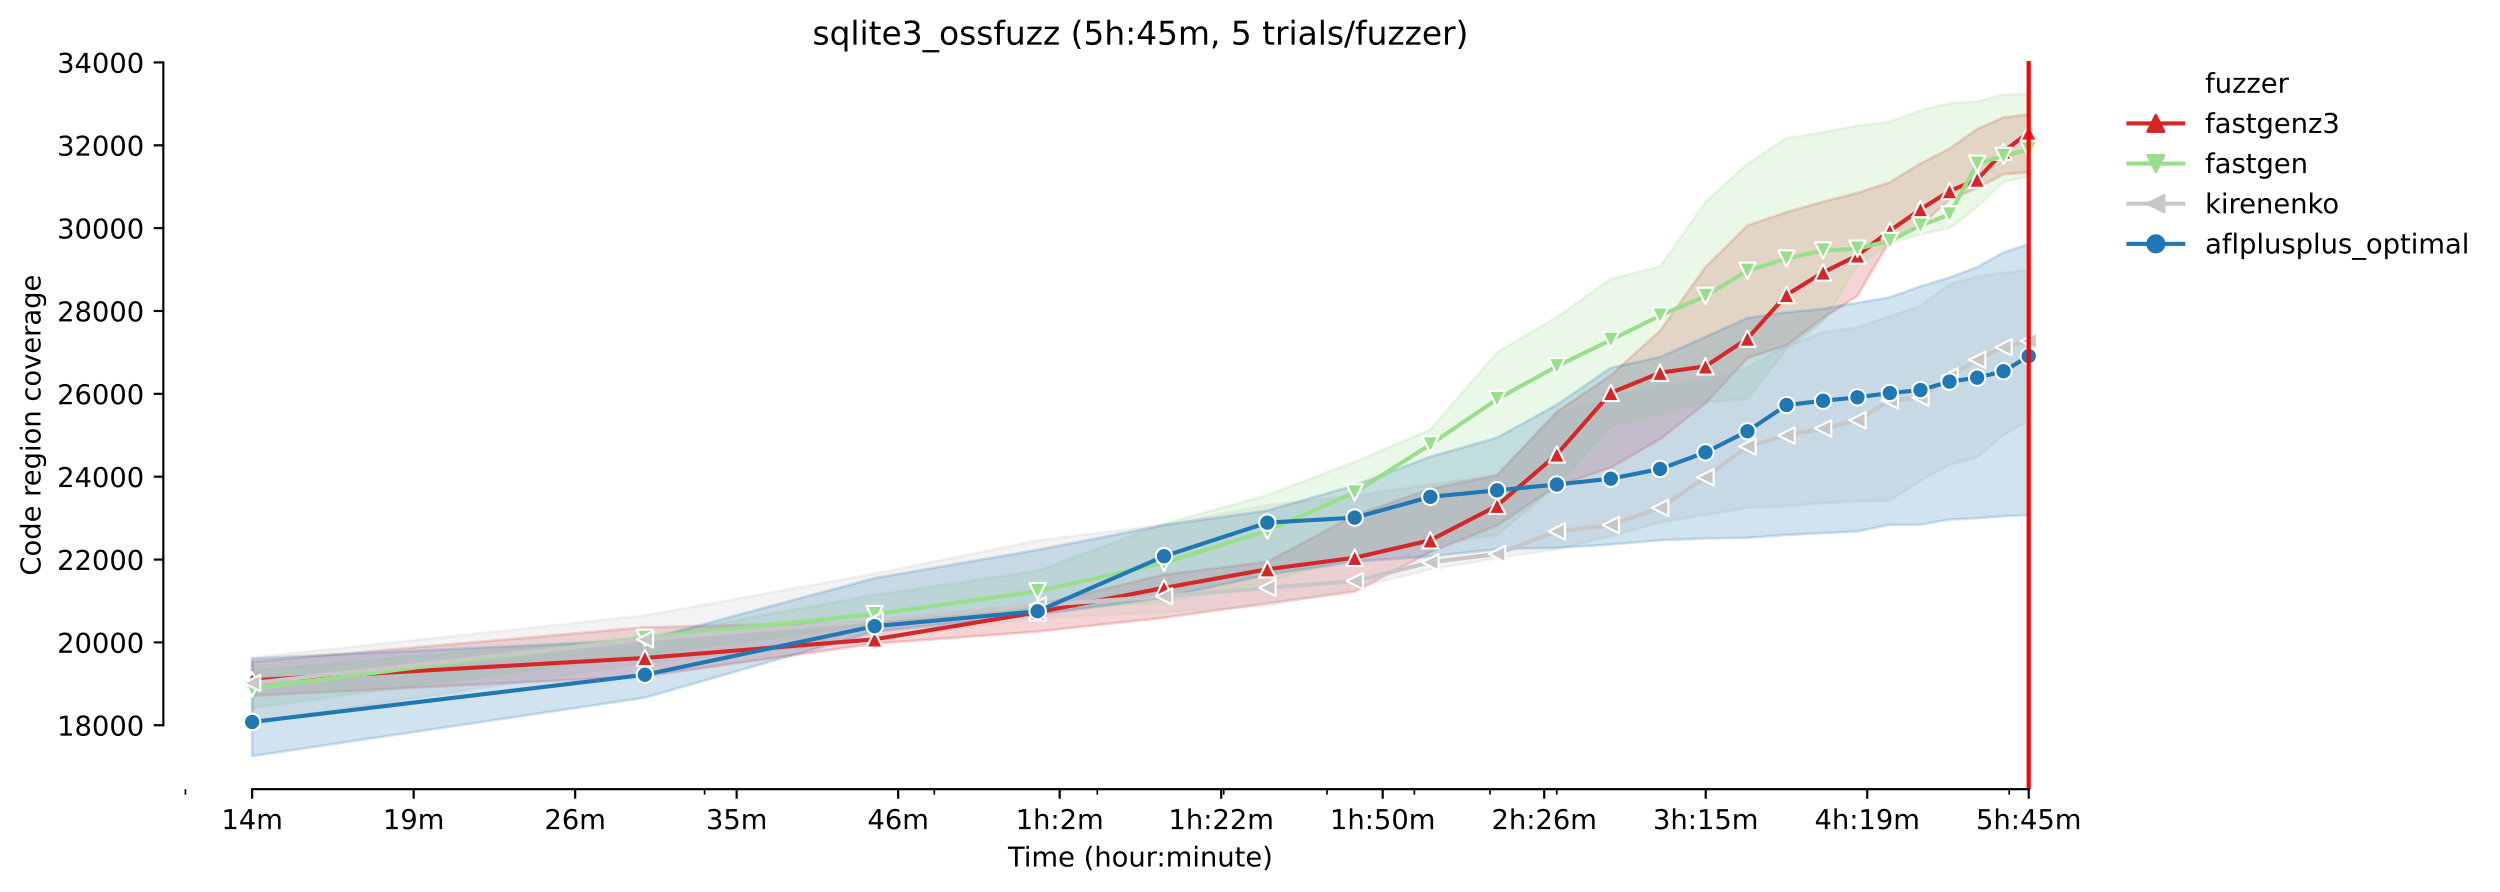 <?xml version="1.0" encoding="utf-8" standalone="no"?>
<!DOCTYPE svg PUBLIC "-//W3C//DTD SVG 1.1//EN"
  "http://www.w3.org/Graphics/SVG/1.1/DTD/svg11.dtd">
<!-- Created with matplotlib (https://matplotlib.org/) -->
<svg height="325.986pt" version="1.1" viewBox="0 0 913.717 325.986" width="913.717pt" xmlns="http://www.w3.org/2000/svg" xmlns:xlink="http://www.w3.org/1999/xlink">
 <defs>
  <style type="text/css">*{stroke-linecap:butt;stroke-linejoin:round;}</style>
 </defs>
 <g id="figure_1">
  <g id="patch_1">
   <path d="M 0 325.986 
L 913.717 325.986 
L 913.717 0 
L 0 0 
z
" style="fill:#ffffff;"/>
  </g>
  <g id="axes_1">
   <g id="patch_2">
    <path d="M 59.691 288.43 
L 773.931 288.43 
L 773.931 22.318 
L 59.691 22.318 
z
" style="fill:#ffffff;"/>
   </g>
   <g id="PolyCollection_1">
    <defs>
     <path d="M 92.156 -84.143 
L 92.156 -71.712 
L 235.695 -78.844 
L 319.661 -90.76 
L 379.235 -95.166 
L 425.444 -100.223 
L 463.2 -105.476 
L 495.122 -109.761 
L 522.774 -124.236 
L 547.165 -133.896 
L 568.983 -148.416 
L 588.721 -155.123 
L 606.739 -165.449 
L 623.315 -178.546 
L 638.661 -195.156 
L 652.949 -199.758 
L 666.313 -209.766 
L 678.868 -217.852 
L 690.704 -238.019 
L 701.901 -243.621 
L 712.523 -253.009 
L 722.626 -257.248 
L 732.26 -262.275 
L 741.465 -262.986 
L 741.465 -284.138 
L 741.465 -284.138 
L 732.26 -283.078 
L 722.626 -278.809 
L 712.523 -271.647 
L 701.901 -266.211 
L 690.704 -259.383 
L 678.868 -255.461 
L 666.313 -252.282 
L 652.949 -248.436 
L 638.661 -243.561 
L 623.315 -228.329 
L 606.739 -205.118 
L 588.721 -188.781 
L 568.983 -175.488 
L 547.165 -152.307 
L 522.774 -147.341 
L 495.122 -137.636 
L 463.2 -120.693 
L 425.444 -115.984 
L 379.235 -104.871 
L 319.661 -98.663 
L 235.695 -96.71 
L 92.156 -84.143 
z
" id="m4aff05dbcb" style="stroke:#d62728;stroke-opacity:0.2;"/>
    </defs>
    <g clip-path="url(#p5fec5962bb)">
     <use style="fill:#d62728;fill-opacity:0.2;stroke:#d62728;stroke-opacity:0.2;" x="0" xlink:href="#m4aff05dbcb" y="325.986"/>
    </g>
   </g>
   <g id="PolyCollection_2">
    <defs>
     <path d="M 92.156 -80.888 
L 92.156 -67.246 
L 235.695 -86.732 
L 319.661 -97.921 
L 379.235 -102.872 
L 425.444 -105.931 
L 463.2 -113.183 
L 495.122 -122.692 
L 522.774 -126.795 
L 547.165 -130.504 
L 568.983 -148.386 
L 588.721 -170.4 
L 606.739 -174.806 
L 623.315 -179.076 
L 638.661 -180.106 
L 652.949 -198.426 
L 666.313 -208.495 
L 678.868 -229.01 
L 690.704 -237.065 
L 701.901 -240.321 
L 712.523 -242.622 
L 722.626 -250.374 
L 732.26 -259.459 
L 741.465 -261.578 
L 741.465 -291.572 
L 741.465 -291.572 
L 732.26 -291.466 
L 722.626 -288.892 
L 712.523 -288.287 
L 701.901 -285.607 
L 690.704 -281.488 
L 678.868 -280.035 
L 666.313 -277.673 
L 652.949 -275.508 
L 638.661 -266.075 
L 623.315 -252.176 
L 606.739 -228.602 
L 588.721 -224.09 
L 568.983 -210.1 
L 547.165 -197.2 
L 522.774 -168.977 
L 495.122 -157.197 
L 463.2 -145.024 
L 425.444 -134.532 
L 379.235 -117.317 
L 319.661 -108.535 
L 235.695 -93.243 
L 92.156 -80.888 
z
" id="m67d969afa4" style="stroke:#98df8a;stroke-opacity:0.2;"/>
    </defs>
    <g clip-path="url(#p5fec5962bb)">
     <use style="fill:#98df8a;fill-opacity:0.2;stroke:#98df8a;stroke-opacity:0.2;" x="0" xlink:href="#m67d969afa4" y="325.986"/>
    </g>
   </g>
   <g id="PolyCollection_3">
    <defs>
     <path d="M 92.156 -85.657 
L 92.156 -61.81 
L 235.695 -83.734 
L 319.661 -92.289 
L 379.235 -100.147 
L 425.444 -102.312 
L 463.2 -104.598 
L 495.122 -110.957 
L 522.774 -117.892 
L 547.165 -121.965 
L 568.983 -125.175 
L 588.721 -130.08 
L 606.739 -135.062 
L 623.315 -137.787 
L 638.661 -140.391 
L 652.949 -140.982 
L 666.313 -142.072 
L 678.868 -142.783 
L 690.704 -143.071 
L 701.901 -150.308 
L 712.523 -156.107 
L 722.626 -158.908 
L 732.26 -167.024 
L 741.465 -172.399 
L 741.465 -227.178 
L 741.465 -227.178 
L 732.26 -226.315 
L 722.626 -224.968 
L 712.523 -221.985 
L 701.901 -214.233 
L 690.704 -210.448 
L 678.868 -206.314 
L 666.313 -204.452 
L 652.949 -199.577 
L 638.661 -191.643 
L 623.315 -186.344 
L 606.739 -184.935 
L 588.721 -180.635 
L 568.983 -174.776 
L 547.165 -152.337 
L 522.774 -148.885 
L 495.122 -144.767 
L 463.2 -141.33 
L 425.444 -134.183 
L 379.235 -128.475 
L 319.661 -116.332 
L 235.695 -101.055 
L 92.156 -85.657 
z
" id="m91e3379347" style="stroke:#c7c7c7;stroke-opacity:0.2;"/>
    </defs>
    <g clip-path="url(#p5fec5962bb)">
     <use style="fill:#c7c7c7;fill-opacity:0.2;stroke:#c7c7c7;stroke-opacity:0.2;" x="0" xlink:href="#m91e3379347" y="325.986"/>
    </g>
   </g>
   <g id="PolyCollection_4">
    <defs>
     <path d="M 92.156 -85.339 
L 92.156 -49.652 
L 235.695 -71.001 
L 319.661 -95.166 
L 379.235 -101.298 
L 425.444 -107.611 
L 463.2 -115.924 
L 495.122 -120.738 
L 522.774 -122.646 
L 547.165 -125.265 
L 568.983 -125.78 
L 588.721 -126.961 
L 606.739 -128.536 
L 623.315 -129.157 
L 638.661 -129.429 
L 652.949 -130.489 
L 666.313 -131.155 
L 678.868 -131.746 
L 690.704 -134.214 
L 701.901 -134.214 
L 712.523 -136.121 
L 722.626 -136.591 
L 732.26 -137.318 
L 741.465 -137.742 
L 741.465 -236.808 
L 741.465 -236.808 
L 732.26 -233.734 
L 722.626 -228.344 
L 712.523 -224.559 
L 701.901 -221.349 
L 690.704 -217.307 
L 678.868 -215.308 
L 666.313 -213.143 
L 652.949 -211.841 
L 638.661 -209.766 
L 623.315 -202.862 
L 606.739 -195.504 
L 588.721 -191.552 
L 568.983 -178.062 
L 547.165 -166.04 
L 522.774 -159.06 
L 495.122 -148.597 
L 463.2 -139.392 
L 425.444 -134.047 
L 379.235 -125.023 
L 319.661 -114.682 
L 235.695 -92.062 
L 92.156 -85.339 
z
" id="mbc070f221c" style="stroke:#1f77b4;stroke-opacity:0.2;"/>
    </defs>
    <g clip-path="url(#p5fec5962bb)">
     <use style="fill:#1f77b4;fill-opacity:0.2;stroke:#1f77b4;stroke-opacity:0.2;" x="0" xlink:href="#mbc070f221c" y="325.986"/>
    </g>
   </g>
   <g id="matplotlib.axis_1">
    <g id="xtick_1">
     <g id="line2d_1">
      <defs>
       <path d="M 0 0 
L 0 3.5 
" id="mbe8cad353e" style="stroke:#000000;stroke-width:0.8;"/>
      </defs>
      <g>
       <use style="stroke:#000000;stroke-width:0.8;" x="92.156" xlink:href="#mbe8cad353e" y="288.43"/>
      </g>
     </g>
     <g id="text_1">
      <!-- 14m -->
      <g transform="translate(80.923 303.029)scale(0.1 -0.1)">
       <defs>
        <path d="M 12.406 8.297 
L 28.516 8.297 
L 28.516 63.922 
L 10.984 60.406 
L 10.984 69.391 
L 28.422 72.906 
L 38.281 72.906 
L 38.281 8.297 
L 54.391 8.297 
L 54.391 0 
L 12.406 0 
z
" id="DejaVuSans-49"/>
        <path d="M 37.797 64.312 
L 12.891 25.391 
L 37.797 25.391 
z
M 35.203 72.906 
L 47.609 72.906 
L 47.609 25.391 
L 58.016 25.391 
L 58.016 17.188 
L 47.609 17.188 
L 47.609 0 
L 37.797 0 
L 37.797 17.188 
L 4.891 17.188 
L 4.891 26.703 
z
" id="DejaVuSans-52"/>
        <path d="M 52 44.188 
Q 55.375 50.25 60.062 53.125 
Q 64.75 56 71.094 56 
Q 79.641 56 84.281 50.016 
Q 88.922 44.047 88.922 33.016 
L 88.922 0 
L 79.891 0 
L 79.891 32.719 
Q 79.891 40.578 77.094 44.375 
Q 74.312 48.188 68.609 48.188 
Q 61.625 48.188 57.562 43.547 
Q 53.516 38.922 53.516 30.906 
L 53.516 0 
L 44.484 0 
L 44.484 32.719 
Q 44.484 40.625 41.703 44.406 
Q 38.922 48.188 33.109 48.188 
Q 26.219 48.188 22.156 43.531 
Q 18.109 38.875 18.109 30.906 
L 18.109 0 
L 9.078 0 
L 9.078 54.688 
L 18.109 54.688 
L 18.109 46.188 
Q 21.188 51.219 25.484 53.609 
Q 29.781 56 35.688 56 
Q 41.656 56 45.828 52.969 
Q 50 49.953 52 44.188 
z
" id="DejaVuSans-109"/>
       </defs>
       <use xlink:href="#DejaVuSans-49"/>
       <use x="63.623" xlink:href="#DejaVuSans-52"/>
       <use x="127.246" xlink:href="#DejaVuSans-109"/>
      </g>
     </g>
    </g>
    <g id="xtick_2">
     <g id="line2d_2">
      <g>
       <use style="stroke:#000000;stroke-width:0.8;" x="151.185" xlink:href="#mbe8cad353e" y="288.43"/>
      </g>
     </g>
     <g id="text_2">
      <!-- 19m -->
      <g transform="translate(139.952 303.029)scale(0.1 -0.1)">
       <defs>
        <path d="M 10.984 1.516 
L 10.984 10.5 
Q 14.703 8.734 18.5 7.812 
Q 22.312 6.891 25.984 6.891 
Q 35.75 6.891 40.891 13.453 
Q 46.047 20.016 46.781 33.406 
Q 43.953 29.203 39.594 26.953 
Q 35.25 24.703 29.984 24.703 
Q 19.047 24.703 12.672 31.312 
Q 6.297 37.938 6.297 49.422 
Q 6.297 60.641 12.938 67.422 
Q 19.578 74.219 30.609 74.219 
Q 43.266 74.219 49.922 64.516 
Q 56.594 54.828 56.594 36.375 
Q 56.594 19.141 48.406 8.859 
Q 40.234 -1.422 26.422 -1.422 
Q 22.703 -1.422 18.891 -0.688 
Q 15.094 0.047 10.984 1.516 
z
M 30.609 32.422 
Q 37.25 32.422 41.125 36.953 
Q 45.016 41.5 45.016 49.422 
Q 45.016 57.281 41.125 61.844 
Q 37.25 66.406 30.609 66.406 
Q 23.969 66.406 20.094 61.844 
Q 16.219 57.281 16.219 49.422 
Q 16.219 41.5 20.094 36.953 
Q 23.969 32.422 30.609 32.422 
z
" id="DejaVuSans-57"/>
       </defs>
       <use xlink:href="#DejaVuSans-49"/>
       <use x="63.623" xlink:href="#DejaVuSans-57"/>
       <use x="127.246" xlink:href="#DejaVuSans-109"/>
      </g>
     </g>
    </g>
    <g id="xtick_3">
     <g id="line2d_3">
      <g>
       <use style="stroke:#000000;stroke-width:0.8;" x="210.214" xlink:href="#mbe8cad353e" y="288.43"/>
      </g>
     </g>
     <g id="text_3">
      <!-- 26m -->
      <g transform="translate(198.981 303.029)scale(0.1 -0.1)">
       <defs>
        <path d="M 19.188 8.297 
L 53.609 8.297 
L 53.609 0 
L 7.328 0 
L 7.328 8.297 
Q 12.938 14.109 22.625 23.891 
Q 32.328 33.688 34.812 36.531 
Q 39.547 41.844 41.422 45.531 
Q 43.312 49.219 43.312 52.781 
Q 43.312 58.594 39.234 62.25 
Q 35.156 65.922 28.609 65.922 
Q 23.969 65.922 18.812 64.312 
Q 13.672 62.703 7.812 59.422 
L 7.812 69.391 
Q 13.766 71.781 18.938 73 
Q 24.125 74.219 28.422 74.219 
Q 39.75 74.219 46.484 68.547 
Q 53.219 62.891 53.219 53.422 
Q 53.219 48.922 51.531 44.891 
Q 49.859 40.875 45.406 35.406 
Q 44.188 33.984 37.641 27.219 
Q 31.109 20.453 19.188 8.297 
z
" id="DejaVuSans-50"/>
        <path d="M 33.016 40.375 
Q 26.375 40.375 22.484 35.828 
Q 18.609 31.297 18.609 23.391 
Q 18.609 15.531 22.484 10.953 
Q 26.375 6.391 33.016 6.391 
Q 39.656 6.391 43.531 10.953 
Q 47.406 15.531 47.406 23.391 
Q 47.406 31.297 43.531 35.828 
Q 39.656 40.375 33.016 40.375 
z
M 52.594 71.297 
L 52.594 62.312 
Q 48.875 64.062 45.094 64.984 
Q 41.312 65.922 37.594 65.922 
Q 27.828 65.922 22.672 59.328 
Q 17.531 52.734 16.797 39.406 
Q 19.672 43.656 24.016 45.922 
Q 28.375 48.188 33.594 48.188 
Q 44.578 48.188 50.953 41.516 
Q 57.328 34.859 57.328 23.391 
Q 57.328 12.156 50.688 5.359 
Q 44.047 -1.422 33.016 -1.422 
Q 20.359 -1.422 13.672 8.266 
Q 6.984 17.969 6.984 36.375 
Q 6.984 53.656 15.188 63.938 
Q 23.391 74.219 37.203 74.219 
Q 40.922 74.219 44.703 73.484 
Q 48.484 72.75 52.594 71.297 
z
" id="DejaVuSans-54"/>
       </defs>
       <use xlink:href="#DejaVuSans-50"/>
       <use x="63.623" xlink:href="#DejaVuSans-54"/>
       <use x="127.246" xlink:href="#DejaVuSans-109"/>
      </g>
     </g>
    </g>
    <g id="xtick_4">
     <g id="line2d_4">
      <g>
       <use style="stroke:#000000;stroke-width:0.8;" x="269.243" xlink:href="#mbe8cad353e" y="288.43"/>
      </g>
     </g>
     <g id="text_4">
      <!-- 35m -->
      <g transform="translate(258.01 303.029)scale(0.1 -0.1)">
       <defs>
        <path d="M 40.578 39.312 
Q 47.656 37.797 51.625 33 
Q 55.609 28.219 55.609 21.188 
Q 55.609 10.406 48.188 4.484 
Q 40.766 -1.422 27.094 -1.422 
Q 22.516 -1.422 17.656 -0.516 
Q 12.797 0.391 7.625 2.203 
L 7.625 11.719 
Q 11.719 9.328 16.594 8.109 
Q 21.484 6.891 26.812 6.891 
Q 36.078 6.891 40.938 10.547 
Q 45.797 14.203 45.797 21.188 
Q 45.797 27.641 41.281 31.266 
Q 36.766 34.906 28.719 34.906 
L 20.219 34.906 
L 20.219 43.016 
L 29.109 43.016 
Q 36.375 43.016 40.234 45.922 
Q 44.094 48.828 44.094 54.297 
Q 44.094 59.906 40.109 62.906 
Q 36.141 65.922 28.719 65.922 
Q 24.656 65.922 20.016 65.031 
Q 15.375 64.156 9.812 62.312 
L 9.812 71.094 
Q 15.438 72.656 20.344 73.438 
Q 25.25 74.219 29.594 74.219 
Q 40.828 74.219 47.359 69.109 
Q 53.906 64.016 53.906 55.328 
Q 53.906 49.266 50.438 45.094 
Q 46.969 40.922 40.578 39.312 
z
" id="DejaVuSans-51"/>
        <path d="M 10.797 72.906 
L 49.516 72.906 
L 49.516 64.594 
L 19.828 64.594 
L 19.828 46.734 
Q 21.969 47.469 24.109 47.828 
Q 26.266 48.188 28.422 48.188 
Q 40.625 48.188 47.75 41.5 
Q 54.891 34.812 54.891 23.391 
Q 54.891 11.625 47.562 5.094 
Q 40.234 -1.422 26.906 -1.422 
Q 22.312 -1.422 17.547 -0.641 
Q 12.797 0.141 7.719 1.703 
L 7.719 11.625 
Q 12.109 9.234 16.797 8.062 
Q 21.484 6.891 26.703 6.891 
Q 35.156 6.891 40.078 11.328 
Q 45.016 15.766 45.016 23.391 
Q 45.016 31 40.078 35.438 
Q 35.156 39.891 26.703 39.891 
Q 22.75 39.891 18.812 39.016 
Q 14.891 38.141 10.797 36.281 
z
" id="DejaVuSans-53"/>
       </defs>
       <use xlink:href="#DejaVuSans-51"/>
       <use x="63.623" xlink:href="#DejaVuSans-53"/>
       <use x="127.246" xlink:href="#DejaVuSans-109"/>
      </g>
     </g>
    </g>
    <g id="xtick_5">
     <g id="line2d_5">
      <g>
       <use style="stroke:#000000;stroke-width:0.8;" x="328.272" xlink:href="#mbe8cad353e" y="288.43"/>
      </g>
     </g>
     <g id="text_5">
      <!-- 46m -->
      <g transform="translate(317.039 303.029)scale(0.1 -0.1)">
       <use xlink:href="#DejaVuSans-52"/>
       <use x="63.623" xlink:href="#DejaVuSans-54"/>
       <use x="127.246" xlink:href="#DejaVuSans-109"/>
      </g>
     </g>
    </g>
    <g id="xtick_6">
     <g id="line2d_6">
      <g>
       <use style="stroke:#000000;stroke-width:0.8;" x="387.301" xlink:href="#mbe8cad353e" y="288.43"/>
      </g>
     </g>
     <g id="text_6">
      <!-- 1h:2m -->
      <g transform="translate(371.215 303.029)scale(0.1 -0.1)">
       <defs>
        <path d="M 54.891 33.016 
L 54.891 0 
L 45.906 0 
L 45.906 32.719 
Q 45.906 40.484 42.875 44.328 
Q 39.844 48.188 33.797 48.188 
Q 26.516 48.188 22.312 43.547 
Q 18.109 38.922 18.109 30.906 
L 18.109 0 
L 9.078 0 
L 9.078 75.984 
L 18.109 75.984 
L 18.109 46.188 
Q 21.344 51.125 25.703 53.562 
Q 30.078 56 35.797 56 
Q 45.219 56 50.047 50.172 
Q 54.891 44.344 54.891 33.016 
z
" id="DejaVuSans-104"/>
        <path d="M 11.719 12.406 
L 22.016 12.406 
L 22.016 0 
L 11.719 0 
z
M 11.719 51.703 
L 22.016 51.703 
L 22.016 39.312 
L 11.719 39.312 
z
" id="DejaVuSans-58"/>
       </defs>
       <use xlink:href="#DejaVuSans-49"/>
       <use x="63.623" xlink:href="#DejaVuSans-104"/>
       <use x="127.002" xlink:href="#DejaVuSans-58"/>
       <use x="160.693" xlink:href="#DejaVuSans-50"/>
       <use x="224.316" xlink:href="#DejaVuSans-109"/>
      </g>
     </g>
    </g>
    <g id="xtick_7">
     <g id="line2d_7">
      <g>
       <use style="stroke:#000000;stroke-width:0.8;" x="446.33" xlink:href="#mbe8cad353e" y="288.43"/>
      </g>
     </g>
     <g id="text_7">
      <!-- 1h:22m -->
      <g transform="translate(427.063 303.029)scale(0.1 -0.1)">
       <use xlink:href="#DejaVuSans-49"/>
       <use x="63.623" xlink:href="#DejaVuSans-104"/>
       <use x="127.002" xlink:href="#DejaVuSans-58"/>
       <use x="160.693" xlink:href="#DejaVuSans-50"/>
       <use x="224.316" xlink:href="#DejaVuSans-50"/>
       <use x="287.939" xlink:href="#DejaVuSans-109"/>
      </g>
     </g>
    </g>
    <g id="xtick_8">
     <g id="line2d_8">
      <g>
       <use style="stroke:#000000;stroke-width:0.8;" x="505.359" xlink:href="#mbe8cad353e" y="288.43"/>
      </g>
     </g>
     <g id="text_8">
      <!-- 1h:50m -->
      <g transform="translate(486.092 303.029)scale(0.1 -0.1)">
       <defs>
        <path d="M 31.781 66.406 
Q 24.172 66.406 20.328 58.906 
Q 16.5 51.422 16.5 36.375 
Q 16.5 21.391 20.328 13.891 
Q 24.172 6.391 31.781 6.391 
Q 39.453 6.391 43.281 13.891 
Q 47.125 21.391 47.125 36.375 
Q 47.125 51.422 43.281 58.906 
Q 39.453 66.406 31.781 66.406 
z
M 31.781 74.219 
Q 44.047 74.219 50.516 64.516 
Q 56.984 54.828 56.984 36.375 
Q 56.984 17.969 50.516 8.266 
Q 44.047 -1.422 31.781 -1.422 
Q 19.531 -1.422 13.062 8.266 
Q 6.594 17.969 6.594 36.375 
Q 6.594 54.828 13.062 64.516 
Q 19.531 74.219 31.781 74.219 
z
" id="DejaVuSans-48"/>
       </defs>
       <use xlink:href="#DejaVuSans-49"/>
       <use x="63.623" xlink:href="#DejaVuSans-104"/>
       <use x="127.002" xlink:href="#DejaVuSans-58"/>
       <use x="160.693" xlink:href="#DejaVuSans-53"/>
       <use x="224.316" xlink:href="#DejaVuSans-48"/>
       <use x="287.939" xlink:href="#DejaVuSans-109"/>
      </g>
     </g>
    </g>
    <g id="xtick_9">
     <g id="line2d_9">
      <g>
       <use style="stroke:#000000;stroke-width:0.8;" x="564.388" xlink:href="#mbe8cad353e" y="288.43"/>
      </g>
     </g>
     <g id="text_9">
      <!-- 2h:26m -->
      <g transform="translate(545.121 303.029)scale(0.1 -0.1)">
       <use xlink:href="#DejaVuSans-50"/>
       <use x="63.623" xlink:href="#DejaVuSans-104"/>
       <use x="127.002" xlink:href="#DejaVuSans-58"/>
       <use x="160.693" xlink:href="#DejaVuSans-50"/>
       <use x="224.316" xlink:href="#DejaVuSans-54"/>
       <use x="287.939" xlink:href="#DejaVuSans-109"/>
      </g>
     </g>
    </g>
    <g id="xtick_10">
     <g id="line2d_10">
      <g>
       <use style="stroke:#000000;stroke-width:0.8;" x="623.417" xlink:href="#mbe8cad353e" y="288.43"/>
      </g>
     </g>
     <g id="text_10">
      <!-- 3h:15m -->
      <g transform="translate(604.15 303.029)scale(0.1 -0.1)">
       <use xlink:href="#DejaVuSans-51"/>
       <use x="63.623" xlink:href="#DejaVuSans-104"/>
       <use x="127.002" xlink:href="#DejaVuSans-58"/>
       <use x="160.693" xlink:href="#DejaVuSans-49"/>
       <use x="224.316" xlink:href="#DejaVuSans-53"/>
       <use x="287.939" xlink:href="#DejaVuSans-109"/>
      </g>
     </g>
    </g>
    <g id="xtick_11">
     <g id="line2d_11">
      <g>
       <use style="stroke:#000000;stroke-width:0.8;" x="682.446" xlink:href="#mbe8cad353e" y="288.43"/>
      </g>
     </g>
     <g id="text_11">
      <!-- 4h:19m -->
      <g transform="translate(663.179 303.029)scale(0.1 -0.1)">
       <use xlink:href="#DejaVuSans-52"/>
       <use x="63.623" xlink:href="#DejaVuSans-104"/>
       <use x="127.002" xlink:href="#DejaVuSans-58"/>
       <use x="160.693" xlink:href="#DejaVuSans-49"/>
       <use x="224.316" xlink:href="#DejaVuSans-57"/>
       <use x="287.939" xlink:href="#DejaVuSans-109"/>
      </g>
     </g>
    </g>
    <g id="xtick_12">
     <g id="line2d_12">
      <g>
       <use style="stroke:#000000;stroke-width:0.8;" x="741.475" xlink:href="#mbe8cad353e" y="288.43"/>
      </g>
     </g>
     <g id="text_12">
      <!-- 5h:45m -->
      <g transform="translate(722.208 303.029)scale(0.1 -0.1)">
       <use xlink:href="#DejaVuSans-53"/>
       <use x="63.623" xlink:href="#DejaVuSans-104"/>
       <use x="127.002" xlink:href="#DejaVuSans-58"/>
       <use x="160.693" xlink:href="#DejaVuSans-52"/>
       <use x="224.316" xlink:href="#DejaVuSans-53"/>
       <use x="287.939" xlink:href="#DejaVuSans-109"/>
      </g>
     </g>
    </g>
    <g id="xtick_13">
     <g id="line2d_13">
      <defs>
       <path d="M 0 0 
L 0 2 
" id="me17e045da9" style="stroke:#000000;stroke-width:0.6;"/>
      </defs>
      <g>
       <use style="stroke:#000000;stroke-width:0.6;" x="67.765" xlink:href="#me17e045da9" y="288.43"/>
      </g>
     </g>
    </g>
    <g id="xtick_14">
     <g id="line2d_14">
      <g>
       <use style="stroke:#000000;stroke-width:0.6;" x="257.514" xlink:href="#me17e045da9" y="288.43"/>
      </g>
     </g>
    </g>
    <g id="xtick_15">
     <g id="line2d_15">
      <g>
       <use style="stroke:#000000;stroke-width:0.6;" x="341.479" xlink:href="#me17e045da9" y="288.43"/>
      </g>
     </g>
    </g>
    <g id="xtick_16">
     <g id="line2d_16">
      <g>
       <use style="stroke:#000000;stroke-width:0.6;" x="401.053" xlink:href="#me17e045da9" y="288.43"/>
      </g>
     </g>
    </g>
    <g id="xtick_17">
     <g id="line2d_17">
      <g>
       <use style="stroke:#000000;stroke-width:0.6;" x="447.263" xlink:href="#me17e045da9" y="288.43"/>
      </g>
     </g>
    </g>
    <g id="xtick_18">
     <g id="line2d_18">
      <g>
       <use style="stroke:#000000;stroke-width:0.6;" x="485.018" xlink:href="#me17e045da9" y="288.43"/>
      </g>
     </g>
    </g>
    <g id="xtick_19">
     <g id="line2d_19">
      <g>
       <use style="stroke:#000000;stroke-width:0.6;" x="516.94" xlink:href="#me17e045da9" y="288.43"/>
      </g>
     </g>
    </g>
    <g id="xtick_20">
     <g id="line2d_20">
      <g>
       <use style="stroke:#000000;stroke-width:0.6;" x="544.593" xlink:href="#me17e045da9" y="288.43"/>
      </g>
     </g>
    </g>
    <g id="xtick_21">
     <g id="line2d_21">
      <g>
       <use style="stroke:#000000;stroke-width:0.6;" x="568.983" xlink:href="#me17e045da9" y="288.43"/>
      </g>
     </g>
    </g>
    <g id="xtick_22">
     <g id="line2d_22">
      <g>
       <use style="stroke:#000000;stroke-width:0.6;" x="734.341" xlink:href="#me17e045da9" y="288.43"/>
      </g>
     </g>
    </g>
    <g id="text_13">
     <!-- Time (hour:minute) -->
     <g transform="translate(368.404 316.707)scale(0.1 -0.1)">
      <defs>
       <path d="M -0.297 72.906 
L 61.375 72.906 
L 61.375 64.594 
L 35.5 64.594 
L 35.5 0 
L 25.594 0 
L 25.594 64.594 
L -0.297 64.594 
z
" id="DejaVuSans-84"/>
       <path d="M 9.422 54.688 
L 18.406 54.688 
L 18.406 0 
L 9.422 0 
z
M 9.422 75.984 
L 18.406 75.984 
L 18.406 64.594 
L 9.422 64.594 
z
" id="DejaVuSans-105"/>
       <path d="M 56.203 29.594 
L 56.203 25.203 
L 14.891 25.203 
Q 15.484 15.922 20.484 11.062 
Q 25.484 6.203 34.422 6.203 
Q 39.594 6.203 44.453 7.469 
Q 49.312 8.734 54.109 11.281 
L 54.109 2.781 
Q 49.266 0.734 44.188 -0.344 
Q 39.109 -1.422 33.891 -1.422 
Q 20.797 -1.422 13.156 6.188 
Q 5.516 13.812 5.516 26.812 
Q 5.516 40.234 12.766 48.109 
Q 20.016 56 32.328 56 
Q 43.359 56 49.781 48.891 
Q 56.203 41.797 56.203 29.594 
z
M 47.219 32.234 
Q 47.125 39.594 43.094 43.984 
Q 39.062 48.391 32.422 48.391 
Q 24.906 48.391 20.391 44.141 
Q 15.875 39.891 15.188 32.172 
z
" id="DejaVuSans-101"/>
       <path id="DejaVuSans-32"/>
       <path d="M 31 75.875 
Q 24.469 64.656 21.281 53.656 
Q 18.109 42.672 18.109 31.391 
Q 18.109 20.125 21.312 9.062 
Q 24.516 -2 31 -13.188 
L 23.188 -13.188 
Q 15.875 -1.703 12.234 9.375 
Q 8.594 20.453 8.594 31.391 
Q 8.594 42.281 12.203 53.312 
Q 15.828 64.359 23.188 75.875 
z
" id="DejaVuSans-40"/>
       <path d="M 30.609 48.391 
Q 23.391 48.391 19.188 42.75 
Q 14.984 37.109 14.984 27.297 
Q 14.984 17.484 19.156 11.844 
Q 23.344 6.203 30.609 6.203 
Q 37.797 6.203 41.984 11.859 
Q 46.188 17.531 46.188 27.297 
Q 46.188 37.016 41.984 42.703 
Q 37.797 48.391 30.609 48.391 
z
M 30.609 56 
Q 42.328 56 49.016 48.375 
Q 55.719 40.766 55.719 27.297 
Q 55.719 13.875 49.016 6.219 
Q 42.328 -1.422 30.609 -1.422 
Q 18.844 -1.422 12.172 6.219 
Q 5.516 13.875 5.516 27.297 
Q 5.516 40.766 12.172 48.375 
Q 18.844 56 30.609 56 
z
" id="DejaVuSans-111"/>
       <path d="M 8.5 21.578 
L 8.5 54.688 
L 17.484 54.688 
L 17.484 21.922 
Q 17.484 14.156 20.5 10.266 
Q 23.531 6.391 29.594 6.391 
Q 36.859 6.391 41.078 11.031 
Q 45.312 15.672 45.312 23.688 
L 45.312 54.688 
L 54.297 54.688 
L 54.297 0 
L 45.312 0 
L 45.312 8.406 
Q 42.047 3.422 37.719 1 
Q 33.406 -1.422 27.688 -1.422 
Q 18.266 -1.422 13.375 4.438 
Q 8.5 10.297 8.5 21.578 
z
M 31.109 56 
z
" id="DejaVuSans-117"/>
       <path d="M 41.109 46.297 
Q 39.594 47.172 37.812 47.578 
Q 36.031 48 33.891 48 
Q 26.266 48 22.188 43.047 
Q 18.109 38.094 18.109 28.812 
L 18.109 0 
L 9.078 0 
L 9.078 54.688 
L 18.109 54.688 
L 18.109 46.188 
Q 20.953 51.172 25.484 53.578 
Q 30.031 56 36.531 56 
Q 37.453 56 38.578 55.875 
Q 39.703 55.766 41.062 55.516 
z
" id="DejaVuSans-114"/>
       <path d="M 54.891 33.016 
L 54.891 0 
L 45.906 0 
L 45.906 32.719 
Q 45.906 40.484 42.875 44.328 
Q 39.844 48.188 33.797 48.188 
Q 26.516 48.188 22.312 43.547 
Q 18.109 38.922 18.109 30.906 
L 18.109 0 
L 9.078 0 
L 9.078 54.688 
L 18.109 54.688 
L 18.109 46.188 
Q 21.344 51.125 25.703 53.562 
Q 30.078 56 35.797 56 
Q 45.219 56 50.047 50.172 
Q 54.891 44.344 54.891 33.016 
z
" id="DejaVuSans-110"/>
       <path d="M 18.312 70.219 
L 18.312 54.688 
L 36.812 54.688 
L 36.812 47.703 
L 18.312 47.703 
L 18.312 18.016 
Q 18.312 11.328 20.141 9.422 
Q 21.969 7.516 27.594 7.516 
L 36.812 7.516 
L 36.812 0 
L 27.594 0 
Q 17.188 0 13.234 3.875 
Q 9.281 7.766 9.281 18.016 
L 9.281 47.703 
L 2.688 47.703 
L 2.688 54.688 
L 9.281 54.688 
L 9.281 70.219 
z
" id="DejaVuSans-116"/>
       <path d="M 8.016 75.875 
L 15.828 75.875 
Q 23.141 64.359 26.781 53.312 
Q 30.422 42.281 30.422 31.391 
Q 30.422 20.453 26.781 9.375 
Q 23.141 -1.703 15.828 -13.188 
L 8.016 -13.188 
Q 14.5 -2 17.703 9.062 
Q 20.906 20.125 20.906 31.391 
Q 20.906 42.672 17.703 53.656 
Q 14.5 64.656 8.016 75.875 
z
" id="DejaVuSans-41"/>
      </defs>
      <use xlink:href="#DejaVuSans-84"/>
      <use x="57.959" xlink:href="#DejaVuSans-105"/>
      <use x="85.742" xlink:href="#DejaVuSans-109"/>
      <use x="183.154" xlink:href="#DejaVuSans-101"/>
      <use x="244.678" xlink:href="#DejaVuSans-32"/>
      <use x="276.465" xlink:href="#DejaVuSans-40"/>
      <use x="315.479" xlink:href="#DejaVuSans-104"/>
      <use x="378.857" xlink:href="#DejaVuSans-111"/>
      <use x="440.039" xlink:href="#DejaVuSans-117"/>
      <use x="503.418" xlink:href="#DejaVuSans-114"/>
      <use x="542.781" xlink:href="#DejaVuSans-58"/>
      <use x="576.473" xlink:href="#DejaVuSans-109"/>
      <use x="673.885" xlink:href="#DejaVuSans-105"/>
      <use x="701.668" xlink:href="#DejaVuSans-110"/>
      <use x="765.047" xlink:href="#DejaVuSans-117"/>
      <use x="828.426" xlink:href="#DejaVuSans-116"/>
      <use x="867.635" xlink:href="#DejaVuSans-101"/>
      <use x="929.158" xlink:href="#DejaVuSans-41"/>
     </g>
    </g>
   </g>
   <g id="matplotlib.axis_2">
    <g id="ytick_1">
     <g id="line2d_23">
      <defs>
       <path d="M 0 0 
L -3.5 0 
" id="ma3e2082f71" style="stroke:#000000;stroke-width:0.8;"/>
      </defs>
      <g>
       <use style="stroke:#000000;stroke-width:0.8;" x="59.691" xlink:href="#ma3e2082f71" y="265.069"/>
      </g>
     </g>
     <g id="text_14">
      <!-- 18000 -->
      <g transform="translate(20.878 268.869)scale(0.1 -0.1)">
       <defs>
        <path d="M 31.781 34.625 
Q 24.75 34.625 20.719 30.859 
Q 16.703 27.094 16.703 20.516 
Q 16.703 13.922 20.719 10.156 
Q 24.75 6.391 31.781 6.391 
Q 38.812 6.391 42.859 10.172 
Q 46.922 13.969 46.922 20.516 
Q 46.922 27.094 42.891 30.859 
Q 38.875 34.625 31.781 34.625 
z
M 21.922 38.812 
Q 15.578 40.375 12.031 44.719 
Q 8.5 49.078 8.5 55.328 
Q 8.5 64.062 14.719 69.141 
Q 20.953 74.219 31.781 74.219 
Q 42.672 74.219 48.875 69.141 
Q 55.078 64.062 55.078 55.328 
Q 55.078 49.078 51.531 44.719 
Q 48 40.375 41.703 38.812 
Q 48.828 37.156 52.797 32.312 
Q 56.781 27.484 56.781 20.516 
Q 56.781 9.906 50.312 4.234 
Q 43.844 -1.422 31.781 -1.422 
Q 19.734 -1.422 13.25 4.234 
Q 6.781 9.906 6.781 20.516 
Q 6.781 27.484 10.781 32.312 
Q 14.797 37.156 21.922 38.812 
z
M 18.312 54.391 
Q 18.312 48.734 21.844 45.562 
Q 25.391 42.391 31.781 42.391 
Q 38.141 42.391 41.719 45.562 
Q 45.312 48.734 45.312 54.391 
Q 45.312 60.062 41.719 63.234 
Q 38.141 66.406 31.781 66.406 
Q 25.391 66.406 21.844 63.234 
Q 18.312 60.062 18.312 54.391 
z
" id="DejaVuSans-56"/>
       </defs>
       <use xlink:href="#DejaVuSans-49"/>
       <use x="63.623" xlink:href="#DejaVuSans-56"/>
       <use x="127.246" xlink:href="#DejaVuSans-48"/>
       <use x="190.869" xlink:href="#DejaVuSans-48"/>
       <use x="254.492" xlink:href="#DejaVuSans-48"/>
      </g>
     </g>
    </g>
    <g id="ytick_2">
     <g id="line2d_24">
      <g>
       <use style="stroke:#000000;stroke-width:0.8;" x="59.691" xlink:href="#ma3e2082f71" y="234.788"/>
      </g>
     </g>
     <g id="text_15">
      <!-- 20000 -->
      <g transform="translate(20.878 238.587)scale(0.1 -0.1)">
       <use xlink:href="#DejaVuSans-50"/>
       <use x="63.623" xlink:href="#DejaVuSans-48"/>
       <use x="127.246" xlink:href="#DejaVuSans-48"/>
       <use x="190.869" xlink:href="#DejaVuSans-48"/>
       <use x="254.492" xlink:href="#DejaVuSans-48"/>
      </g>
     </g>
    </g>
    <g id="ytick_3">
     <g id="line2d_25">
      <g>
       <use style="stroke:#000000;stroke-width:0.8;" x="59.691" xlink:href="#ma3e2082f71" y="204.506"/>
      </g>
     </g>
     <g id="text_16">
      <!-- 22000 -->
      <g transform="translate(20.878 208.305)scale(0.1 -0.1)">
       <use xlink:href="#DejaVuSans-50"/>
       <use x="63.623" xlink:href="#DejaVuSans-50"/>
       <use x="127.246" xlink:href="#DejaVuSans-48"/>
       <use x="190.869" xlink:href="#DejaVuSans-48"/>
       <use x="254.492" xlink:href="#DejaVuSans-48"/>
      </g>
     </g>
    </g>
    <g id="ytick_4">
     <g id="line2d_26">
      <g>
       <use style="stroke:#000000;stroke-width:0.8;" x="59.691" xlink:href="#ma3e2082f71" y="174.224"/>
      </g>
     </g>
     <g id="text_17">
      <!-- 24000 -->
      <g transform="translate(20.878 178.024)scale(0.1 -0.1)">
       <use xlink:href="#DejaVuSans-50"/>
       <use x="63.623" xlink:href="#DejaVuSans-52"/>
       <use x="127.246" xlink:href="#DejaVuSans-48"/>
       <use x="190.869" xlink:href="#DejaVuSans-48"/>
       <use x="254.492" xlink:href="#DejaVuSans-48"/>
      </g>
     </g>
    </g>
    <g id="ytick_5">
     <g id="line2d_27">
      <g>
       <use style="stroke:#000000;stroke-width:0.8;" x="59.691" xlink:href="#ma3e2082f71" y="143.943"/>
      </g>
     </g>
     <g id="text_18">
      <!-- 26000 -->
      <g transform="translate(20.878 147.742)scale(0.1 -0.1)">
       <use xlink:href="#DejaVuSans-50"/>
       <use x="63.623" xlink:href="#DejaVuSans-54"/>
       <use x="127.246" xlink:href="#DejaVuSans-48"/>
       <use x="190.869" xlink:href="#DejaVuSans-48"/>
       <use x="254.492" xlink:href="#DejaVuSans-48"/>
      </g>
     </g>
    </g>
    <g id="ytick_6">
     <g id="line2d_28">
      <g>
       <use style="stroke:#000000;stroke-width:0.8;" x="59.691" xlink:href="#ma3e2082f71" y="113.661"/>
      </g>
     </g>
     <g id="text_19">
      <!-- 28000 -->
      <g transform="translate(20.878 117.46)scale(0.1 -0.1)">
       <use xlink:href="#DejaVuSans-50"/>
       <use x="63.623" xlink:href="#DejaVuSans-56"/>
       <use x="127.246" xlink:href="#DejaVuSans-48"/>
       <use x="190.869" xlink:href="#DejaVuSans-48"/>
       <use x="254.492" xlink:href="#DejaVuSans-48"/>
      </g>
     </g>
    </g>
    <g id="ytick_7">
     <g id="line2d_29">
      <g>
       <use style="stroke:#000000;stroke-width:0.8;" x="59.691" xlink:href="#ma3e2082f71" y="83.38"/>
      </g>
     </g>
     <g id="text_20">
      <!-- 30000 -->
      <g transform="translate(20.878 87.179)scale(0.1 -0.1)">
       <use xlink:href="#DejaVuSans-51"/>
       <use x="63.623" xlink:href="#DejaVuSans-48"/>
       <use x="127.246" xlink:href="#DejaVuSans-48"/>
       <use x="190.869" xlink:href="#DejaVuSans-48"/>
       <use x="254.492" xlink:href="#DejaVuSans-48"/>
      </g>
     </g>
    </g>
    <g id="ytick_8">
     <g id="line2d_30">
      <g>
       <use style="stroke:#000000;stroke-width:0.8;" x="59.691" xlink:href="#ma3e2082f71" y="53.098"/>
      </g>
     </g>
     <g id="text_21">
      <!-- 32000 -->
      <g transform="translate(20.878 56.897)scale(0.1 -0.1)">
       <use xlink:href="#DejaVuSans-51"/>
       <use x="63.623" xlink:href="#DejaVuSans-50"/>
       <use x="127.246" xlink:href="#DejaVuSans-48"/>
       <use x="190.869" xlink:href="#DejaVuSans-48"/>
       <use x="254.492" xlink:href="#DejaVuSans-48"/>
      </g>
     </g>
    </g>
    <g id="ytick_9">
     <g id="line2d_31">
      <g>
       <use style="stroke:#000000;stroke-width:0.8;" x="59.691" xlink:href="#ma3e2082f71" y="22.816"/>
      </g>
     </g>
     <g id="text_22">
      <!-- 34000 -->
      <g transform="translate(20.878 26.615)scale(0.1 -0.1)">
       <use xlink:href="#DejaVuSans-51"/>
       <use x="63.623" xlink:href="#DejaVuSans-52"/>
       <use x="127.246" xlink:href="#DejaVuSans-48"/>
       <use x="190.869" xlink:href="#DejaVuSans-48"/>
       <use x="254.492" xlink:href="#DejaVuSans-48"/>
      </g>
     </g>
    </g>
    <g id="text_23">
     <!-- Code region coverage -->
     <g transform="translate(14.798 210.38)rotate(-90)scale(0.1 -0.1)">
      <defs>
       <path d="M 64.406 67.281 
L 64.406 56.891 
Q 59.422 61.531 53.781 63.812 
Q 48.141 66.109 41.797 66.109 
Q 29.297 66.109 22.656 58.469 
Q 16.016 50.828 16.016 36.375 
Q 16.016 21.969 22.656 14.328 
Q 29.297 6.688 41.797 6.688 
Q 48.141 6.688 53.781 8.984 
Q 59.422 11.281 64.406 15.922 
L 64.406 5.609 
Q 59.234 2.094 53.438 0.328 
Q 47.656 -1.422 41.219 -1.422 
Q 24.656 -1.422 15.125 8.703 
Q 5.609 18.844 5.609 36.375 
Q 5.609 53.953 15.125 64.078 
Q 24.656 74.219 41.219 74.219 
Q 47.75 74.219 53.531 72.484 
Q 59.328 70.75 64.406 67.281 
z
" id="DejaVuSans-67"/>
       <path d="M 45.406 46.391 
L 45.406 75.984 
L 54.391 75.984 
L 54.391 0 
L 45.406 0 
L 45.406 8.203 
Q 42.578 3.328 38.25 0.953 
Q 33.938 -1.422 27.875 -1.422 
Q 17.969 -1.422 11.734 6.484 
Q 5.516 14.406 5.516 27.297 
Q 5.516 40.188 11.734 48.094 
Q 17.969 56 27.875 56 
Q 33.938 56 38.25 53.625 
Q 42.578 51.266 45.406 46.391 
z
M 14.797 27.297 
Q 14.797 17.391 18.875 11.75 
Q 22.953 6.109 30.078 6.109 
Q 37.203 6.109 41.297 11.75 
Q 45.406 17.391 45.406 27.297 
Q 45.406 37.203 41.297 42.844 
Q 37.203 48.484 30.078 48.484 
Q 22.953 48.484 18.875 42.844 
Q 14.797 37.203 14.797 27.297 
z
" id="DejaVuSans-100"/>
       <path d="M 45.406 27.984 
Q 45.406 37.75 41.375 43.109 
Q 37.359 48.484 30.078 48.484 
Q 22.859 48.484 18.828 43.109 
Q 14.797 37.75 14.797 27.984 
Q 14.797 18.266 18.828 12.891 
Q 22.859 7.516 30.078 7.516 
Q 37.359 7.516 41.375 12.891 
Q 45.406 18.266 45.406 27.984 
z
M 54.391 6.781 
Q 54.391 -7.172 48.188 -13.984 
Q 42 -20.797 29.203 -20.797 
Q 24.469 -20.797 20.266 -20.094 
Q 16.062 -19.391 12.109 -17.922 
L 12.109 -9.188 
Q 16.062 -11.328 19.922 -12.344 
Q 23.781 -13.375 27.781 -13.375 
Q 36.625 -13.375 41.016 -8.766 
Q 45.406 -4.156 45.406 5.172 
L 45.406 9.625 
Q 42.625 4.781 38.281 2.391 
Q 33.938 0 27.875 0 
Q 17.828 0 11.672 7.656 
Q 5.516 15.328 5.516 27.984 
Q 5.516 40.672 11.672 48.328 
Q 17.828 56 27.875 56 
Q 33.938 56 38.281 53.609 
Q 42.625 51.219 45.406 46.391 
L 45.406 54.688 
L 54.391 54.688 
z
" id="DejaVuSans-103"/>
       <path d="M 48.781 52.594 
L 48.781 44.188 
Q 44.969 46.297 41.141 47.344 
Q 37.312 48.391 33.406 48.391 
Q 24.656 48.391 19.812 42.844 
Q 14.984 37.312 14.984 27.297 
Q 14.984 17.281 19.812 11.734 
Q 24.656 6.203 33.406 6.203 
Q 37.312 6.203 41.141 7.25 
Q 44.969 8.297 48.781 10.406 
L 48.781 2.094 
Q 45.016 0.344 40.984 -0.531 
Q 36.969 -1.422 32.422 -1.422 
Q 20.062 -1.422 12.781 6.344 
Q 5.516 14.109 5.516 27.297 
Q 5.516 40.672 12.859 48.328 
Q 20.219 56 33.016 56 
Q 37.156 56 41.109 55.141 
Q 45.062 54.297 48.781 52.594 
z
" id="DejaVuSans-99"/>
       <path d="M 2.984 54.688 
L 12.5 54.688 
L 29.594 8.797 
L 46.688 54.688 
L 56.203 54.688 
L 35.688 0 
L 23.484 0 
z
" id="DejaVuSans-118"/>
       <path d="M 34.281 27.484 
Q 23.391 27.484 19.188 25 
Q 14.984 22.516 14.984 16.5 
Q 14.984 11.719 18.141 8.906 
Q 21.297 6.109 26.703 6.109 
Q 34.188 6.109 38.703 11.406 
Q 43.219 16.703 43.219 25.484 
L 43.219 27.484 
z
M 52.203 31.203 
L 52.203 0 
L 43.219 0 
L 43.219 8.297 
Q 40.141 3.328 35.547 0.953 
Q 30.953 -1.422 24.312 -1.422 
Q 15.922 -1.422 10.953 3.297 
Q 6 8.016 6 15.922 
Q 6 25.141 12.172 29.828 
Q 18.359 34.516 30.609 34.516 
L 43.219 34.516 
L 43.219 35.406 
Q 43.219 41.609 39.141 45 
Q 35.062 48.391 27.688 48.391 
Q 23 48.391 18.547 47.266 
Q 14.109 46.141 10.016 43.891 
L 10.016 52.203 
Q 14.938 54.109 19.578 55.047 
Q 24.219 56 28.609 56 
Q 40.484 56 46.344 49.844 
Q 52.203 43.703 52.203 31.203 
z
" id="DejaVuSans-97"/>
      </defs>
      <use xlink:href="#DejaVuSans-67"/>
      <use x="69.824" xlink:href="#DejaVuSans-111"/>
      <use x="131.006" xlink:href="#DejaVuSans-100"/>
      <use x="194.482" xlink:href="#DejaVuSans-101"/>
      <use x="256.006" xlink:href="#DejaVuSans-32"/>
      <use x="287.793" xlink:href="#DejaVuSans-114"/>
      <use x="326.656" xlink:href="#DejaVuSans-101"/>
      <use x="388.18" xlink:href="#DejaVuSans-103"/>
      <use x="451.656" xlink:href="#DejaVuSans-105"/>
      <use x="479.439" xlink:href="#DejaVuSans-111"/>
      <use x="540.621" xlink:href="#DejaVuSans-110"/>
      <use x="604" xlink:href="#DejaVuSans-32"/>
      <use x="635.787" xlink:href="#DejaVuSans-99"/>
      <use x="690.768" xlink:href="#DejaVuSans-111"/>
      <use x="751.949" xlink:href="#DejaVuSans-118"/>
      <use x="811.129" xlink:href="#DejaVuSans-101"/>
      <use x="872.652" xlink:href="#DejaVuSans-114"/>
      <use x="913.766" xlink:href="#DejaVuSans-97"/>
      <use x="975.045" xlink:href="#DejaVuSans-103"/>
      <use x="1038.521" xlink:href="#DejaVuSans-101"/>
     </g>
    </g>
   </g>
   <g id="line2d_32">
    <path clip-path="url(#p5fec5962bb)" d="M 92.156 248.642 
L 235.695 240.466 
L 319.661 233.667 
L 379.235 223.75 
L 425.444 214.862 
L 463.2 208.049 
L 495.122 203.84 
L 522.774 197.435 
L 547.165 184.838 
L 568.983 166.094 
L 588.721 143.579 
L 606.739 136.221 
L 623.315 133.889 
L 638.661 123.745 
L 652.949 107.771 
L 666.313 99.565 
L 678.868 93.357 
L 690.704 84.349 
L 701.901 76.506 
L 712.523 69.829 
L 722.626 65.619 
L 732.26 55.414 
L 741.465 48.389 
" style="fill:none;stroke:#d62728;stroke-linecap:square;stroke-width:1.5;"/>
    <defs>
     <path d="M 0 -3 
L -3 3 
L 3 3 
z
" id="m58b4ab00e0" style="stroke:#ffffff;stroke-linejoin:miter;stroke-width:0.75;"/>
    </defs>
    <g clip-path="url(#p5fec5962bb)">
     <use style="fill:#d62728;stroke:#ffffff;stroke-linejoin:miter;stroke-width:0.75;" x="92.156" xlink:href="#m58b4ab00e0" y="248.642"/>
     <use style="fill:#d62728;stroke:#ffffff;stroke-linejoin:miter;stroke-width:0.75;" x="235.695" xlink:href="#m58b4ab00e0" y="240.466"/>
     <use style="fill:#d62728;stroke:#ffffff;stroke-linejoin:miter;stroke-width:0.75;" x="319.661" xlink:href="#m58b4ab00e0" y="233.667"/>
     <use style="fill:#d62728;stroke:#ffffff;stroke-linejoin:miter;stroke-width:0.75;" x="379.235" xlink:href="#m58b4ab00e0" y="223.75"/>
     <use style="fill:#d62728;stroke:#ffffff;stroke-linejoin:miter;stroke-width:0.75;" x="425.444" xlink:href="#m58b4ab00e0" y="214.862"/>
     <use style="fill:#d62728;stroke:#ffffff;stroke-linejoin:miter;stroke-width:0.75;" x="463.2" xlink:href="#m58b4ab00e0" y="208.049"/>
     <use style="fill:#d62728;stroke:#ffffff;stroke-linejoin:miter;stroke-width:0.75;" x="495.122" xlink:href="#m58b4ab00e0" y="203.84"/>
     <use style="fill:#d62728;stroke:#ffffff;stroke-linejoin:miter;stroke-width:0.75;" x="522.774" xlink:href="#m58b4ab00e0" y="197.435"/>
     <use style="fill:#d62728;stroke:#ffffff;stroke-linejoin:miter;stroke-width:0.75;" x="547.165" xlink:href="#m58b4ab00e0" y="184.838"/>
     <use style="fill:#d62728;stroke:#ffffff;stroke-linejoin:miter;stroke-width:0.75;" x="568.983" xlink:href="#m58b4ab00e0" y="166.094"/>
     <use style="fill:#d62728;stroke:#ffffff;stroke-linejoin:miter;stroke-width:0.75;" x="588.721" xlink:href="#m58b4ab00e0" y="143.579"/>
     <use style="fill:#d62728;stroke:#ffffff;stroke-linejoin:miter;stroke-width:0.75;" x="606.739" xlink:href="#m58b4ab00e0" y="136.221"/>
     <use style="fill:#d62728;stroke:#ffffff;stroke-linejoin:miter;stroke-width:0.75;" x="623.315" xlink:href="#m58b4ab00e0" y="133.889"/>
     <use style="fill:#d62728;stroke:#ffffff;stroke-linejoin:miter;stroke-width:0.75;" x="638.661" xlink:href="#m58b4ab00e0" y="123.745"/>
     <use style="fill:#d62728;stroke:#ffffff;stroke-linejoin:miter;stroke-width:0.75;" x="652.949" xlink:href="#m58b4ab00e0" y="107.771"/>
     <use style="fill:#d62728;stroke:#ffffff;stroke-linejoin:miter;stroke-width:0.75;" x="666.313" xlink:href="#m58b4ab00e0" y="99.565"/>
     <use style="fill:#d62728;stroke:#ffffff;stroke-linejoin:miter;stroke-width:0.75;" x="678.868" xlink:href="#m58b4ab00e0" y="93.357"/>
     <use style="fill:#d62728;stroke:#ffffff;stroke-linejoin:miter;stroke-width:0.75;" x="690.704" xlink:href="#m58b4ab00e0" y="84.349"/>
     <use style="fill:#d62728;stroke:#ffffff;stroke-linejoin:miter;stroke-width:0.75;" x="701.901" xlink:href="#m58b4ab00e0" y="76.506"/>
     <use style="fill:#d62728;stroke:#ffffff;stroke-linejoin:miter;stroke-width:0.75;" x="712.523" xlink:href="#m58b4ab00e0" y="69.829"/>
     <use style="fill:#d62728;stroke:#ffffff;stroke-linejoin:miter;stroke-width:0.75;" x="722.626" xlink:href="#m58b4ab00e0" y="65.619"/>
     <use style="fill:#d62728;stroke:#ffffff;stroke-linejoin:miter;stroke-width:0.75;" x="732.26" xlink:href="#m58b4ab00e0" y="55.414"/>
     <use style="fill:#d62728;stroke:#ffffff;stroke-linejoin:miter;stroke-width:0.75;" x="741.465" xlink:href="#m58b4ab00e0" y="48.389"/>
    </g>
   </g>
   <g id="line2d_33">
    <path clip-path="url(#p5fec5962bb)" d="M 92.156 251.655 
L 235.695 233.122 
L 319.661 224.477 
L 379.235 216.074 
L 425.444 205.717 
L 463.2 193.968 
L 495.122 179.993 
L 522.774 162.46 
L 547.165 145.881 
L 568.983 133.874 
L 588.721 124.26 
L 606.739 115.357 
L 623.315 108.18 
L 638.661 98.959 
L 652.949 94.478 
L 666.313 91.556 
L 678.868 90.889 
L 690.704 88.073 
L 701.901 82.411 
L 712.523 78.413 
L 722.626 59.851 
L 732.26 56.989 
L 741.465 54.627 
" style="fill:none;stroke:#98df8a;stroke-linecap:square;stroke-width:1.5;"/>
    <defs>
     <path d="M -0 3 
L 3 -3 
L -3 -3 
z
" id="m33f8b9380c" style="stroke:#ffffff;stroke-linejoin:miter;stroke-width:0.75;"/>
    </defs>
    <g clip-path="url(#p5fec5962bb)">
     <use style="fill:#98df8a;stroke:#ffffff;stroke-linejoin:miter;stroke-width:0.75;" x="92.156" xlink:href="#m33f8b9380c" y="251.655"/>
     <use style="fill:#98df8a;stroke:#ffffff;stroke-linejoin:miter;stroke-width:0.75;" x="235.695" xlink:href="#m33f8b9380c" y="233.122"/>
     <use style="fill:#98df8a;stroke:#ffffff;stroke-linejoin:miter;stroke-width:0.75;" x="319.661" xlink:href="#m33f8b9380c" y="224.477"/>
     <use style="fill:#98df8a;stroke:#ffffff;stroke-linejoin:miter;stroke-width:0.75;" x="379.235" xlink:href="#m33f8b9380c" y="216.074"/>
     <use style="fill:#98df8a;stroke:#ffffff;stroke-linejoin:miter;stroke-width:0.75;" x="425.444" xlink:href="#m33f8b9380c" y="205.717"/>
     <use style="fill:#98df8a;stroke:#ffffff;stroke-linejoin:miter;stroke-width:0.75;" x="463.2" xlink:href="#m33f8b9380c" y="193.968"/>
     <use style="fill:#98df8a;stroke:#ffffff;stroke-linejoin:miter;stroke-width:0.75;" x="495.122" xlink:href="#m33f8b9380c" y="179.993"/>
     <use style="fill:#98df8a;stroke:#ffffff;stroke-linejoin:miter;stroke-width:0.75;" x="522.774" xlink:href="#m33f8b9380c" y="162.46"/>
     <use style="fill:#98df8a;stroke:#ffffff;stroke-linejoin:miter;stroke-width:0.75;" x="547.165" xlink:href="#m33f8b9380c" y="145.881"/>
     <use style="fill:#98df8a;stroke:#ffffff;stroke-linejoin:miter;stroke-width:0.75;" x="568.983" xlink:href="#m33f8b9380c" y="133.874"/>
     <use style="fill:#98df8a;stroke:#ffffff;stroke-linejoin:miter;stroke-width:0.75;" x="588.721" xlink:href="#m33f8b9380c" y="124.26"/>
     <use style="fill:#98df8a;stroke:#ffffff;stroke-linejoin:miter;stroke-width:0.75;" x="606.739" xlink:href="#m33f8b9380c" y="115.357"/>
     <use style="fill:#98df8a;stroke:#ffffff;stroke-linejoin:miter;stroke-width:0.75;" x="623.315" xlink:href="#m33f8b9380c" y="108.18"/>
     <use style="fill:#98df8a;stroke:#ffffff;stroke-linejoin:miter;stroke-width:0.75;" x="638.661" xlink:href="#m33f8b9380c" y="98.959"/>
     <use style="fill:#98df8a;stroke:#ffffff;stroke-linejoin:miter;stroke-width:0.75;" x="652.949" xlink:href="#m33f8b9380c" y="94.478"/>
     <use style="fill:#98df8a;stroke:#ffffff;stroke-linejoin:miter;stroke-width:0.75;" x="666.313" xlink:href="#m33f8b9380c" y="91.556"/>
     <use style="fill:#98df8a;stroke:#ffffff;stroke-linejoin:miter;stroke-width:0.75;" x="678.868" xlink:href="#m33f8b9380c" y="90.889"/>
     <use style="fill:#98df8a;stroke:#ffffff;stroke-linejoin:miter;stroke-width:0.75;" x="690.704" xlink:href="#m33f8b9380c" y="88.073"/>
     <use style="fill:#98df8a;stroke:#ffffff;stroke-linejoin:miter;stroke-width:0.75;" x="701.901" xlink:href="#m33f8b9380c" y="82.411"/>
     <use style="fill:#98df8a;stroke:#ffffff;stroke-linejoin:miter;stroke-width:0.75;" x="712.523" xlink:href="#m33f8b9380c" y="78.413"/>
     <use style="fill:#98df8a;stroke:#ffffff;stroke-linejoin:miter;stroke-width:0.75;" x="722.626" xlink:href="#m33f8b9380c" y="59.851"/>
     <use style="fill:#98df8a;stroke:#ffffff;stroke-linejoin:miter;stroke-width:0.75;" x="732.26" xlink:href="#m33f8b9380c" y="56.989"/>
     <use style="fill:#98df8a;stroke:#ffffff;stroke-linejoin:miter;stroke-width:0.75;" x="741.465" xlink:href="#m33f8b9380c" y="54.627"/>
    </g>
   </g>
   <g id="line2d_34">
    <path clip-path="url(#p5fec5962bb)" d="M 92.156 249.641 
L 235.695 233.667 
L 319.661 226.733 
L 379.235 221.206 
L 425.444 217.951 
L 463.2 214.847 
L 495.122 212.379 
L 522.774 205.49 
L 547.165 202.492 
L 568.983 194.195 
L 588.721 191.894 
L 606.739 185.625 
L 623.315 174.467 
L 638.661 163.172 
L 652.949 159.174 
L 666.313 156.585 
L 678.868 153.633 
L 690.704 146.305 
L 701.901 145.305 
L 712.523 137.569 
L 722.626 131.497 
L 732.26 126.94 
L 741.465 124.593 
" style="fill:none;stroke:#c7c7c7;stroke-linecap:square;stroke-width:1.5;"/>
    <defs>
     <path d="M -3 -0 
L 3 3 
L 3 -3 
z
" id="m3fc243ee16" style="stroke:#ffffff;stroke-linejoin:miter;stroke-width:0.75;"/>
    </defs>
    <g clip-path="url(#p5fec5962bb)">
     <use style="fill:#c7c7c7;stroke:#ffffff;stroke-linejoin:miter;stroke-width:0.75;" x="92.156" xlink:href="#m3fc243ee16" y="249.641"/>
     <use style="fill:#c7c7c7;stroke:#ffffff;stroke-linejoin:miter;stroke-width:0.75;" x="235.695" xlink:href="#m3fc243ee16" y="233.667"/>
     <use style="fill:#c7c7c7;stroke:#ffffff;stroke-linejoin:miter;stroke-width:0.75;" x="319.661" xlink:href="#m3fc243ee16" y="226.733"/>
     <use style="fill:#c7c7c7;stroke:#ffffff;stroke-linejoin:miter;stroke-width:0.75;" x="379.235" xlink:href="#m3fc243ee16" y="221.206"/>
     <use style="fill:#c7c7c7;stroke:#ffffff;stroke-linejoin:miter;stroke-width:0.75;" x="425.444" xlink:href="#m3fc243ee16" y="217.951"/>
     <use style="fill:#c7c7c7;stroke:#ffffff;stroke-linejoin:miter;stroke-width:0.75;" x="463.2" xlink:href="#m3fc243ee16" y="214.847"/>
     <use style="fill:#c7c7c7;stroke:#ffffff;stroke-linejoin:miter;stroke-width:0.75;" x="495.122" xlink:href="#m3fc243ee16" y="212.379"/>
     <use style="fill:#c7c7c7;stroke:#ffffff;stroke-linejoin:miter;stroke-width:0.75;" x="522.774" xlink:href="#m3fc243ee16" y="205.49"/>
     <use style="fill:#c7c7c7;stroke:#ffffff;stroke-linejoin:miter;stroke-width:0.75;" x="547.165" xlink:href="#m3fc243ee16" y="202.492"/>
     <use style="fill:#c7c7c7;stroke:#ffffff;stroke-linejoin:miter;stroke-width:0.75;" x="568.983" xlink:href="#m3fc243ee16" y="194.195"/>
     <use style="fill:#c7c7c7;stroke:#ffffff;stroke-linejoin:miter;stroke-width:0.75;" x="588.721" xlink:href="#m3fc243ee16" y="191.894"/>
     <use style="fill:#c7c7c7;stroke:#ffffff;stroke-linejoin:miter;stroke-width:0.75;" x="606.739" xlink:href="#m3fc243ee16" y="185.625"/>
     <use style="fill:#c7c7c7;stroke:#ffffff;stroke-linejoin:miter;stroke-width:0.75;" x="623.315" xlink:href="#m3fc243ee16" y="174.467"/>
     <use style="fill:#c7c7c7;stroke:#ffffff;stroke-linejoin:miter;stroke-width:0.75;" x="638.661" xlink:href="#m3fc243ee16" y="163.172"/>
     <use style="fill:#c7c7c7;stroke:#ffffff;stroke-linejoin:miter;stroke-width:0.75;" x="652.949" xlink:href="#m3fc243ee16" y="159.174"/>
     <use style="fill:#c7c7c7;stroke:#ffffff;stroke-linejoin:miter;stroke-width:0.75;" x="666.313" xlink:href="#m3fc243ee16" y="156.585"/>
     <use style="fill:#c7c7c7;stroke:#ffffff;stroke-linejoin:miter;stroke-width:0.75;" x="678.868" xlink:href="#m3fc243ee16" y="153.633"/>
     <use style="fill:#c7c7c7;stroke:#ffffff;stroke-linejoin:miter;stroke-width:0.75;" x="690.704" xlink:href="#m3fc243ee16" y="146.305"/>
     <use style="fill:#c7c7c7;stroke:#ffffff;stroke-linejoin:miter;stroke-width:0.75;" x="701.901" xlink:href="#m3fc243ee16" y="145.305"/>
     <use style="fill:#c7c7c7;stroke:#ffffff;stroke-linejoin:miter;stroke-width:0.75;" x="712.523" xlink:href="#m3fc243ee16" y="137.569"/>
     <use style="fill:#c7c7c7;stroke:#ffffff;stroke-linejoin:miter;stroke-width:0.75;" x="722.626" xlink:href="#m3fc243ee16" y="131.497"/>
     <use style="fill:#c7c7c7;stroke:#ffffff;stroke-linejoin:miter;stroke-width:0.75;" x="732.26" xlink:href="#m3fc243ee16" y="126.94"/>
     <use style="fill:#c7c7c7;stroke:#ffffff;stroke-linejoin:miter;stroke-width:0.75;" x="741.465" xlink:href="#m3fc243ee16" y="124.593"/>
    </g>
   </g>
   <g id="line2d_35">
    <path clip-path="url(#p5fec5962bb)" d="M 92.156 263.873 
L 235.695 246.613 
L 319.661 228.853 
L 379.235 223.402 
L 425.444 203.28 
L 463.2 191.016 
L 495.122 189.184 
L 522.774 181.583 
L 547.165 179.206 
L 568.983 177.071 
L 588.721 174.951 
L 606.739 171.393 
L 623.315 165.322 
L 638.661 157.615 
L 652.949 148.031 
L 666.313 146.471 
L 678.868 145.215 
L 690.704 143.64 
L 701.901 142.565 
L 712.523 139.476 
L 722.626 138.023 
L 732.26 135.676 
L 741.465 130.165 
" style="fill:none;stroke:#1f77b4;stroke-linecap:square;stroke-width:1.5;"/>
    <defs>
     <path d="M 0 3 
C 0.796 3 1.559 2.684 2.121 2.121 
C 2.684 1.559 3 0.796 3 0 
C 3 -0.796 2.684 -1.559 2.121 -2.121 
C 1.559 -2.684 0.796 -3 0 -3 
C -0.796 -3 -1.559 -2.684 -2.121 -2.121 
C -2.684 -1.559 -3 -0.796 -3 0 
C -3 0.796 -2.684 1.559 -2.121 2.121 
C -1.559 2.684 -0.796 3 0 3 
z
" id="m90b59faada" style="stroke:#ffffff;stroke-width:0.75;"/>
    </defs>
    <g clip-path="url(#p5fec5962bb)">
     <use style="fill:#1f77b4;stroke:#ffffff;stroke-width:0.75;" x="92.156" xlink:href="#m90b59faada" y="263.873"/>
     <use style="fill:#1f77b4;stroke:#ffffff;stroke-width:0.75;" x="235.695" xlink:href="#m90b59faada" y="246.613"/>
     <use style="fill:#1f77b4;stroke:#ffffff;stroke-width:0.75;" x="319.661" xlink:href="#m90b59faada" y="228.853"/>
     <use style="fill:#1f77b4;stroke:#ffffff;stroke-width:0.75;" x="379.235" xlink:href="#m90b59faada" y="223.402"/>
     <use style="fill:#1f77b4;stroke:#ffffff;stroke-width:0.75;" x="425.444" xlink:href="#m90b59faada" y="203.28"/>
     <use style="fill:#1f77b4;stroke:#ffffff;stroke-width:0.75;" x="463.2" xlink:href="#m90b59faada" y="191.016"/>
     <use style="fill:#1f77b4;stroke:#ffffff;stroke-width:0.75;" x="495.122" xlink:href="#m90b59faada" y="189.184"/>
     <use style="fill:#1f77b4;stroke:#ffffff;stroke-width:0.75;" x="522.774" xlink:href="#m90b59faada" y="181.583"/>
     <use style="fill:#1f77b4;stroke:#ffffff;stroke-width:0.75;" x="547.165" xlink:href="#m90b59faada" y="179.206"/>
     <use style="fill:#1f77b4;stroke:#ffffff;stroke-width:0.75;" x="568.983" xlink:href="#m90b59faada" y="177.071"/>
     <use style="fill:#1f77b4;stroke:#ffffff;stroke-width:0.75;" x="588.721" xlink:href="#m90b59faada" y="174.951"/>
     <use style="fill:#1f77b4;stroke:#ffffff;stroke-width:0.75;" x="606.739" xlink:href="#m90b59faada" y="171.393"/>
     <use style="fill:#1f77b4;stroke:#ffffff;stroke-width:0.75;" x="623.315" xlink:href="#m90b59faada" y="165.322"/>
     <use style="fill:#1f77b4;stroke:#ffffff;stroke-width:0.75;" x="638.661" xlink:href="#m90b59faada" y="157.615"/>
     <use style="fill:#1f77b4;stroke:#ffffff;stroke-width:0.75;" x="652.949" xlink:href="#m90b59faada" y="148.031"/>
     <use style="fill:#1f77b4;stroke:#ffffff;stroke-width:0.75;" x="666.313" xlink:href="#m90b59faada" y="146.471"/>
     <use style="fill:#1f77b4;stroke:#ffffff;stroke-width:0.75;" x="678.868" xlink:href="#m90b59faada" y="145.215"/>
     <use style="fill:#1f77b4;stroke:#ffffff;stroke-width:0.75;" x="690.704" xlink:href="#m90b59faada" y="143.64"/>
     <use style="fill:#1f77b4;stroke:#ffffff;stroke-width:0.75;" x="701.901" xlink:href="#m90b59faada" y="142.565"/>
     <use style="fill:#1f77b4;stroke:#ffffff;stroke-width:0.75;" x="712.523" xlink:href="#m90b59faada" y="139.476"/>
     <use style="fill:#1f77b4;stroke:#ffffff;stroke-width:0.75;" x="722.626" xlink:href="#m90b59faada" y="138.023"/>
     <use style="fill:#1f77b4;stroke:#ffffff;stroke-width:0.75;" x="732.26" xlink:href="#m90b59faada" y="135.676"/>
     <use style="fill:#1f77b4;stroke:#ffffff;stroke-width:0.75;" x="741.465" xlink:href="#m90b59faada" y="130.165"/>
    </g>
   </g>
   <g id="line2d_36"/>
   <g id="line2d_37"/>
   <g id="line2d_38"/>
   <g id="line2d_39"/>
   <g id="line2d_40"/>
   <g id="line2d_41">
    <path clip-path="url(#p5fec5962bb)" d="M 741.465 288.43 
L 741.465 22.318 
" style="fill:none;stroke:#ff0000;stroke-linecap:square;stroke-width:1.5;"/>
   </g>
   <g id="patch_3">
    <path d="M 59.691 265.069 
L 59.691 22.816 
" style="fill:none;stroke:#000000;stroke-linecap:square;stroke-linejoin:miter;stroke-width:0.8;"/>
   </g>
   <g id="patch_4">
    <path d="M 92.156 288.43 
L 741.475 288.43 
" style="fill:none;stroke:#000000;stroke-linecap:square;stroke-linejoin:miter;stroke-width:0.8;"/>
   </g>
   <g id="text_24">
    <!-- sqlite3_ossfuzz (5h:45m, 5 trials/fuzzer) -->
    <g transform="translate(296.95 16.318)scale(0.12 -0.12)">
     <defs>
      <path d="M 44.281 53.078 
L 44.281 44.578 
Q 40.484 46.531 36.375 47.5 
Q 32.281 48.484 27.875 48.484 
Q 21.188 48.484 17.844 46.438 
Q 14.5 44.391 14.5 40.281 
Q 14.5 37.156 16.891 35.375 
Q 19.281 33.594 26.516 31.984 
L 29.594 31.297 
Q 39.156 29.25 43.188 25.516 
Q 47.219 21.781 47.219 15.094 
Q 47.219 7.469 41.188 3.016 
Q 35.156 -1.422 24.609 -1.422 
Q 20.219 -1.422 15.453 -0.562 
Q 10.688 0.297 5.422 2 
L 5.422 11.281 
Q 10.406 8.688 15.234 7.391 
Q 20.062 6.109 24.812 6.109 
Q 31.156 6.109 34.562 8.281 
Q 37.984 10.453 37.984 14.406 
Q 37.984 18.062 35.516 20.016 
Q 33.062 21.969 24.703 23.781 
L 21.578 24.516 
Q 13.234 26.266 9.516 29.906 
Q 5.812 33.547 5.812 39.891 
Q 5.812 47.609 11.281 51.797 
Q 16.75 56 26.812 56 
Q 31.781 56 36.172 55.266 
Q 40.578 54.547 44.281 53.078 
z
" id="DejaVuSans-115"/>
      <path d="M 14.797 27.297 
Q 14.797 17.391 18.875 11.75 
Q 22.953 6.109 30.078 6.109 
Q 37.203 6.109 41.297 11.75 
Q 45.406 17.391 45.406 27.297 
Q 45.406 37.203 41.297 42.844 
Q 37.203 48.484 30.078 48.484 
Q 22.953 48.484 18.875 42.844 
Q 14.797 37.203 14.797 27.297 
z
M 45.406 8.203 
Q 42.578 3.328 38.25 0.953 
Q 33.938 -1.422 27.875 -1.422 
Q 17.969 -1.422 11.734 6.484 
Q 5.516 14.406 5.516 27.297 
Q 5.516 40.188 11.734 48.094 
Q 17.969 56 27.875 56 
Q 33.938 56 38.25 53.625 
Q 42.578 51.266 45.406 46.391 
L 45.406 54.688 
L 54.391 54.688 
L 54.391 -20.797 
L 45.406 -20.797 
z
" id="DejaVuSans-113"/>
      <path d="M 9.422 75.984 
L 18.406 75.984 
L 18.406 0 
L 9.422 0 
z
" id="DejaVuSans-108"/>
      <path d="M 50.984 -16.609 
L 50.984 -23.578 
L -0.984 -23.578 
L -0.984 -16.609 
z
" id="DejaVuSans-95"/>
      <path d="M 37.109 75.984 
L 37.109 68.5 
L 28.516 68.5 
Q 23.688 68.5 21.797 66.547 
Q 19.922 64.594 19.922 59.516 
L 19.922 54.688 
L 34.719 54.688 
L 34.719 47.703 
L 19.922 47.703 
L 19.922 0 
L 10.891 0 
L 10.891 47.703 
L 2.297 47.703 
L 2.297 54.688 
L 10.891 54.688 
L 10.891 58.5 
Q 10.891 67.625 15.141 71.797 
Q 19.391 75.984 28.609 75.984 
z
" id="DejaVuSans-102"/>
      <path d="M 5.516 54.688 
L 48.188 54.688 
L 48.188 46.484 
L 14.406 7.172 
L 48.188 7.172 
L 48.188 0 
L 4.297 0 
L 4.297 8.203 
L 38.094 47.516 
L 5.516 47.516 
z
" id="DejaVuSans-122"/>
      <path d="M 11.719 12.406 
L 22.016 12.406 
L 22.016 4 
L 14.016 -11.625 
L 7.719 -11.625 
L 11.719 4 
z
" id="DejaVuSans-44"/>
      <path d="M 25.391 72.906 
L 33.688 72.906 
L 8.297 -9.281 
L 0 -9.281 
z
" id="DejaVuSans-47"/>
     </defs>
     <use xlink:href="#DejaVuSans-115"/>
     <use x="52.1" xlink:href="#DejaVuSans-113"/>
     <use x="115.576" xlink:href="#DejaVuSans-108"/>
     <use x="143.359" xlink:href="#DejaVuSans-105"/>
     <use x="171.143" xlink:href="#DejaVuSans-116"/>
     <use x="210.352" xlink:href="#DejaVuSans-101"/>
     <use x="271.875" xlink:href="#DejaVuSans-51"/>
     <use x="335.498" xlink:href="#DejaVuSans-95"/>
     <use x="385.498" xlink:href="#DejaVuSans-111"/>
     <use x="446.68" xlink:href="#DejaVuSans-115"/>
     <use x="498.779" xlink:href="#DejaVuSans-115"/>
     <use x="550.879" xlink:href="#DejaVuSans-102"/>
     <use x="586.084" xlink:href="#DejaVuSans-117"/>
     <use x="649.463" xlink:href="#DejaVuSans-122"/>
     <use x="701.953" xlink:href="#DejaVuSans-122"/>
     <use x="754.443" xlink:href="#DejaVuSans-32"/>
     <use x="786.23" xlink:href="#DejaVuSans-40"/>
     <use x="825.244" xlink:href="#DejaVuSans-53"/>
     <use x="888.867" xlink:href="#DejaVuSans-104"/>
     <use x="952.246" xlink:href="#DejaVuSans-58"/>
     <use x="985.938" xlink:href="#DejaVuSans-52"/>
     <use x="1049.561" xlink:href="#DejaVuSans-53"/>
     <use x="1113.184" xlink:href="#DejaVuSans-109"/>
     <use x="1210.596" xlink:href="#DejaVuSans-44"/>
     <use x="1242.383" xlink:href="#DejaVuSans-32"/>
     <use x="1274.17" xlink:href="#DejaVuSans-53"/>
     <use x="1337.793" xlink:href="#DejaVuSans-32"/>
     <use x="1369.58" xlink:href="#DejaVuSans-116"/>
     <use x="1408.789" xlink:href="#DejaVuSans-114"/>
     <use x="1449.902" xlink:href="#DejaVuSans-105"/>
     <use x="1477.686" xlink:href="#DejaVuSans-97"/>
     <use x="1538.965" xlink:href="#DejaVuSans-108"/>
     <use x="1566.748" xlink:href="#DejaVuSans-115"/>
     <use x="1618.848" xlink:href="#DejaVuSans-47"/>
     <use x="1652.539" xlink:href="#DejaVuSans-102"/>
     <use x="1687.744" xlink:href="#DejaVuSans-117"/>
     <use x="1751.123" xlink:href="#DejaVuSans-122"/>
     <use x="1803.613" xlink:href="#DejaVuSans-122"/>
     <use x="1856.104" xlink:href="#DejaVuSans-101"/>
     <use x="1917.627" xlink:href="#DejaVuSans-114"/>
     <use x="1958.74" xlink:href="#DejaVuSans-41"/>
    </g>
   </g>
   <g id="legend_1">
    <g id="line2d_42">
     <path d="M 777.931 30.417 
L 797.931 30.417 
" style="fill:none;"/>
    </g>
    <g id="line2d_43"/>
    <g id="text_25">
     <!-- fuzzer -->
     <g transform="translate(805.931 33.917)scale(0.1 -0.1)">
      <use xlink:href="#DejaVuSans-102"/>
      <use x="35.205" xlink:href="#DejaVuSans-117"/>
      <use x="98.584" xlink:href="#DejaVuSans-122"/>
      <use x="151.074" xlink:href="#DejaVuSans-122"/>
      <use x="203.564" xlink:href="#DejaVuSans-101"/>
      <use x="265.088" xlink:href="#DejaVuSans-114"/>
     </g>
    </g>
    <g id="line2d_44">
     <path d="M 777.931 45.095 
L 797.931 45.095 
" style="fill:none;stroke:#d62728;stroke-linecap:square;stroke-width:1.5;"/>
    </g>
    <g id="line2d_45">
     <defs>
      <path d="M 0 -3 
L -3 3 
L 3 3 
z
" id="ma3069c4774" style="stroke:#d62728;stroke-linejoin:miter;"/>
     </defs>
     <g>
      <use style="fill:#d62728;stroke:#d62728;stroke-linejoin:miter;" x="787.931" xlink:href="#ma3069c4774" y="45.095"/>
     </g>
    </g>
    <g id="text_26">
     <!-- fastgenz3 -->
     <g transform="translate(805.931 48.595)scale(0.1 -0.1)">
      <use xlink:href="#DejaVuSans-102"/>
      <use x="35.205" xlink:href="#DejaVuSans-97"/>
      <use x="96.484" xlink:href="#DejaVuSans-115"/>
      <use x="148.584" xlink:href="#DejaVuSans-116"/>
      <use x="187.793" xlink:href="#DejaVuSans-103"/>
      <use x="251.27" xlink:href="#DejaVuSans-101"/>
      <use x="312.793" xlink:href="#DejaVuSans-110"/>
      <use x="376.172" xlink:href="#DejaVuSans-122"/>
      <use x="428.662" xlink:href="#DejaVuSans-51"/>
     </g>
    </g>
    <g id="line2d_46">
     <path d="M 777.931 59.773 
L 797.931 59.773 
" style="fill:none;stroke:#98df8a;stroke-linecap:square;stroke-width:1.5;"/>
    </g>
    <g id="line2d_47">
     <defs>
      <path d="M -0 3 
L 3 -3 
L -3 -3 
z
" id="m78f8655b42" style="stroke:#98df8a;stroke-linejoin:miter;"/>
     </defs>
     <g>
      <use style="fill:#98df8a;stroke:#98df8a;stroke-linejoin:miter;" x="787.931" xlink:href="#m78f8655b42" y="59.773"/>
     </g>
    </g>
    <g id="text_27">
     <!-- fastgen -->
     <g transform="translate(805.931 63.273)scale(0.1 -0.1)">
      <use xlink:href="#DejaVuSans-102"/>
      <use x="35.205" xlink:href="#DejaVuSans-97"/>
      <use x="96.484" xlink:href="#DejaVuSans-115"/>
      <use x="148.584" xlink:href="#DejaVuSans-116"/>
      <use x="187.793" xlink:href="#DejaVuSans-103"/>
      <use x="251.27" xlink:href="#DejaVuSans-101"/>
      <use x="312.793" xlink:href="#DejaVuSans-110"/>
     </g>
    </g>
    <g id="line2d_48">
     <path d="M 777.931 74.451 
L 797.931 74.451 
" style="fill:none;stroke:#c7c7c7;stroke-linecap:square;stroke-width:1.5;"/>
    </g>
    <g id="line2d_49">
     <defs>
      <path d="M -3 -0 
L 3 3 
L 3 -3 
z
" id="m1bd005ff85" style="stroke:#c7c7c7;stroke-linejoin:miter;"/>
     </defs>
     <g>
      <use style="fill:#c7c7c7;stroke:#c7c7c7;stroke-linejoin:miter;" x="787.931" xlink:href="#m1bd005ff85" y="74.451"/>
     </g>
    </g>
    <g id="text_28">
     <!-- kirenenko -->
     <g transform="translate(805.931 77.951)scale(0.1 -0.1)">
      <defs>
       <path d="M 9.078 75.984 
L 18.109 75.984 
L 18.109 31.109 
L 44.922 54.688 
L 56.391 54.688 
L 27.391 29.109 
L 57.625 0 
L 45.906 0 
L 18.109 26.703 
L 18.109 0 
L 9.078 0 
z
" id="DejaVuSans-107"/>
      </defs>
      <use xlink:href="#DejaVuSans-107"/>
      <use x="57.91" xlink:href="#DejaVuSans-105"/>
      <use x="85.693" xlink:href="#DejaVuSans-114"/>
      <use x="124.557" xlink:href="#DejaVuSans-101"/>
      <use x="186.08" xlink:href="#DejaVuSans-110"/>
      <use x="249.459" xlink:href="#DejaVuSans-101"/>
      <use x="310.982" xlink:href="#DejaVuSans-110"/>
      <use x="374.361" xlink:href="#DejaVuSans-107"/>
      <use x="428.646" xlink:href="#DejaVuSans-111"/>
     </g>
    </g>
    <g id="line2d_50">
     <path d="M 777.931 89.129 
L 797.931 89.129 
" style="fill:none;stroke:#1f77b4;stroke-linecap:square;stroke-width:1.5;"/>
    </g>
    <g id="line2d_51">
     <defs>
      <path d="M 0 3 
C 0.796 3 1.559 2.684 2.121 2.121 
C 2.684 1.559 3 0.796 3 0 
C 3 -0.796 2.684 -1.559 2.121 -2.121 
C 1.559 -2.684 0.796 -3 0 -3 
C -0.796 -3 -1.559 -2.684 -2.121 -2.121 
C -2.684 -1.559 -3 -0.796 -3 0 
C -3 0.796 -2.684 1.559 -2.121 2.121 
C -1.559 2.684 -0.796 3 0 3 
z
" id="m318eae2510" style="stroke:#1f77b4;"/>
     </defs>
     <g>
      <use style="fill:#1f77b4;stroke:#1f77b4;" x="787.931" xlink:href="#m318eae2510" y="89.129"/>
     </g>
    </g>
    <g id="text_29">
     <!-- aflplusplus_optimal -->
     <g transform="translate(805.931 92.629)scale(0.1 -0.1)">
      <defs>
       <path d="M 18.109 8.203 
L 18.109 -20.797 
L 9.078 -20.797 
L 9.078 54.688 
L 18.109 54.688 
L 18.109 46.391 
Q 20.953 51.266 25.266 53.625 
Q 29.594 56 35.594 56 
Q 45.562 56 51.781 48.094 
Q 58.016 40.188 58.016 27.297 
Q 58.016 14.406 51.781 6.484 
Q 45.562 -1.422 35.594 -1.422 
Q 29.594 -1.422 25.266 0.953 
Q 20.953 3.328 18.109 8.203 
z
M 48.688 27.297 
Q 48.688 37.203 44.609 42.844 
Q 40.531 48.484 33.406 48.484 
Q 26.266 48.484 22.188 42.844 
Q 18.109 37.203 18.109 27.297 
Q 18.109 17.391 22.188 11.75 
Q 26.266 6.109 33.406 6.109 
Q 40.531 6.109 44.609 11.75 
Q 48.688 17.391 48.688 27.297 
z
" id="DejaVuSans-112"/>
      </defs>
      <use xlink:href="#DejaVuSans-97"/>
      <use x="61.279" xlink:href="#DejaVuSans-102"/>
      <use x="96.484" xlink:href="#DejaVuSans-108"/>
      <use x="124.268" xlink:href="#DejaVuSans-112"/>
      <use x="187.744" xlink:href="#DejaVuSans-108"/>
      <use x="215.527" xlink:href="#DejaVuSans-117"/>
      <use x="278.906" xlink:href="#DejaVuSans-115"/>
      <use x="331.006" xlink:href="#DejaVuSans-112"/>
      <use x="394.482" xlink:href="#DejaVuSans-108"/>
      <use x="422.266" xlink:href="#DejaVuSans-117"/>
      <use x="485.645" xlink:href="#DejaVuSans-115"/>
      <use x="537.744" xlink:href="#DejaVuSans-95"/>
      <use x="587.744" xlink:href="#DejaVuSans-111"/>
      <use x="648.926" xlink:href="#DejaVuSans-112"/>
      <use x="712.402" xlink:href="#DejaVuSans-116"/>
      <use x="751.611" xlink:href="#DejaVuSans-105"/>
      <use x="779.395" xlink:href="#DejaVuSans-109"/>
      <use x="876.807" xlink:href="#DejaVuSans-97"/>
      <use x="938.086" xlink:href="#DejaVuSans-108"/>
     </g>
    </g>
   </g>
  </g>
 </g>
 <defs>
  <clipPath id="p5fec5962bb">
   <rect height="266.112" width="714.24" x="59.691" y="22.318"/>
  </clipPath>
 </defs>
</svg>
